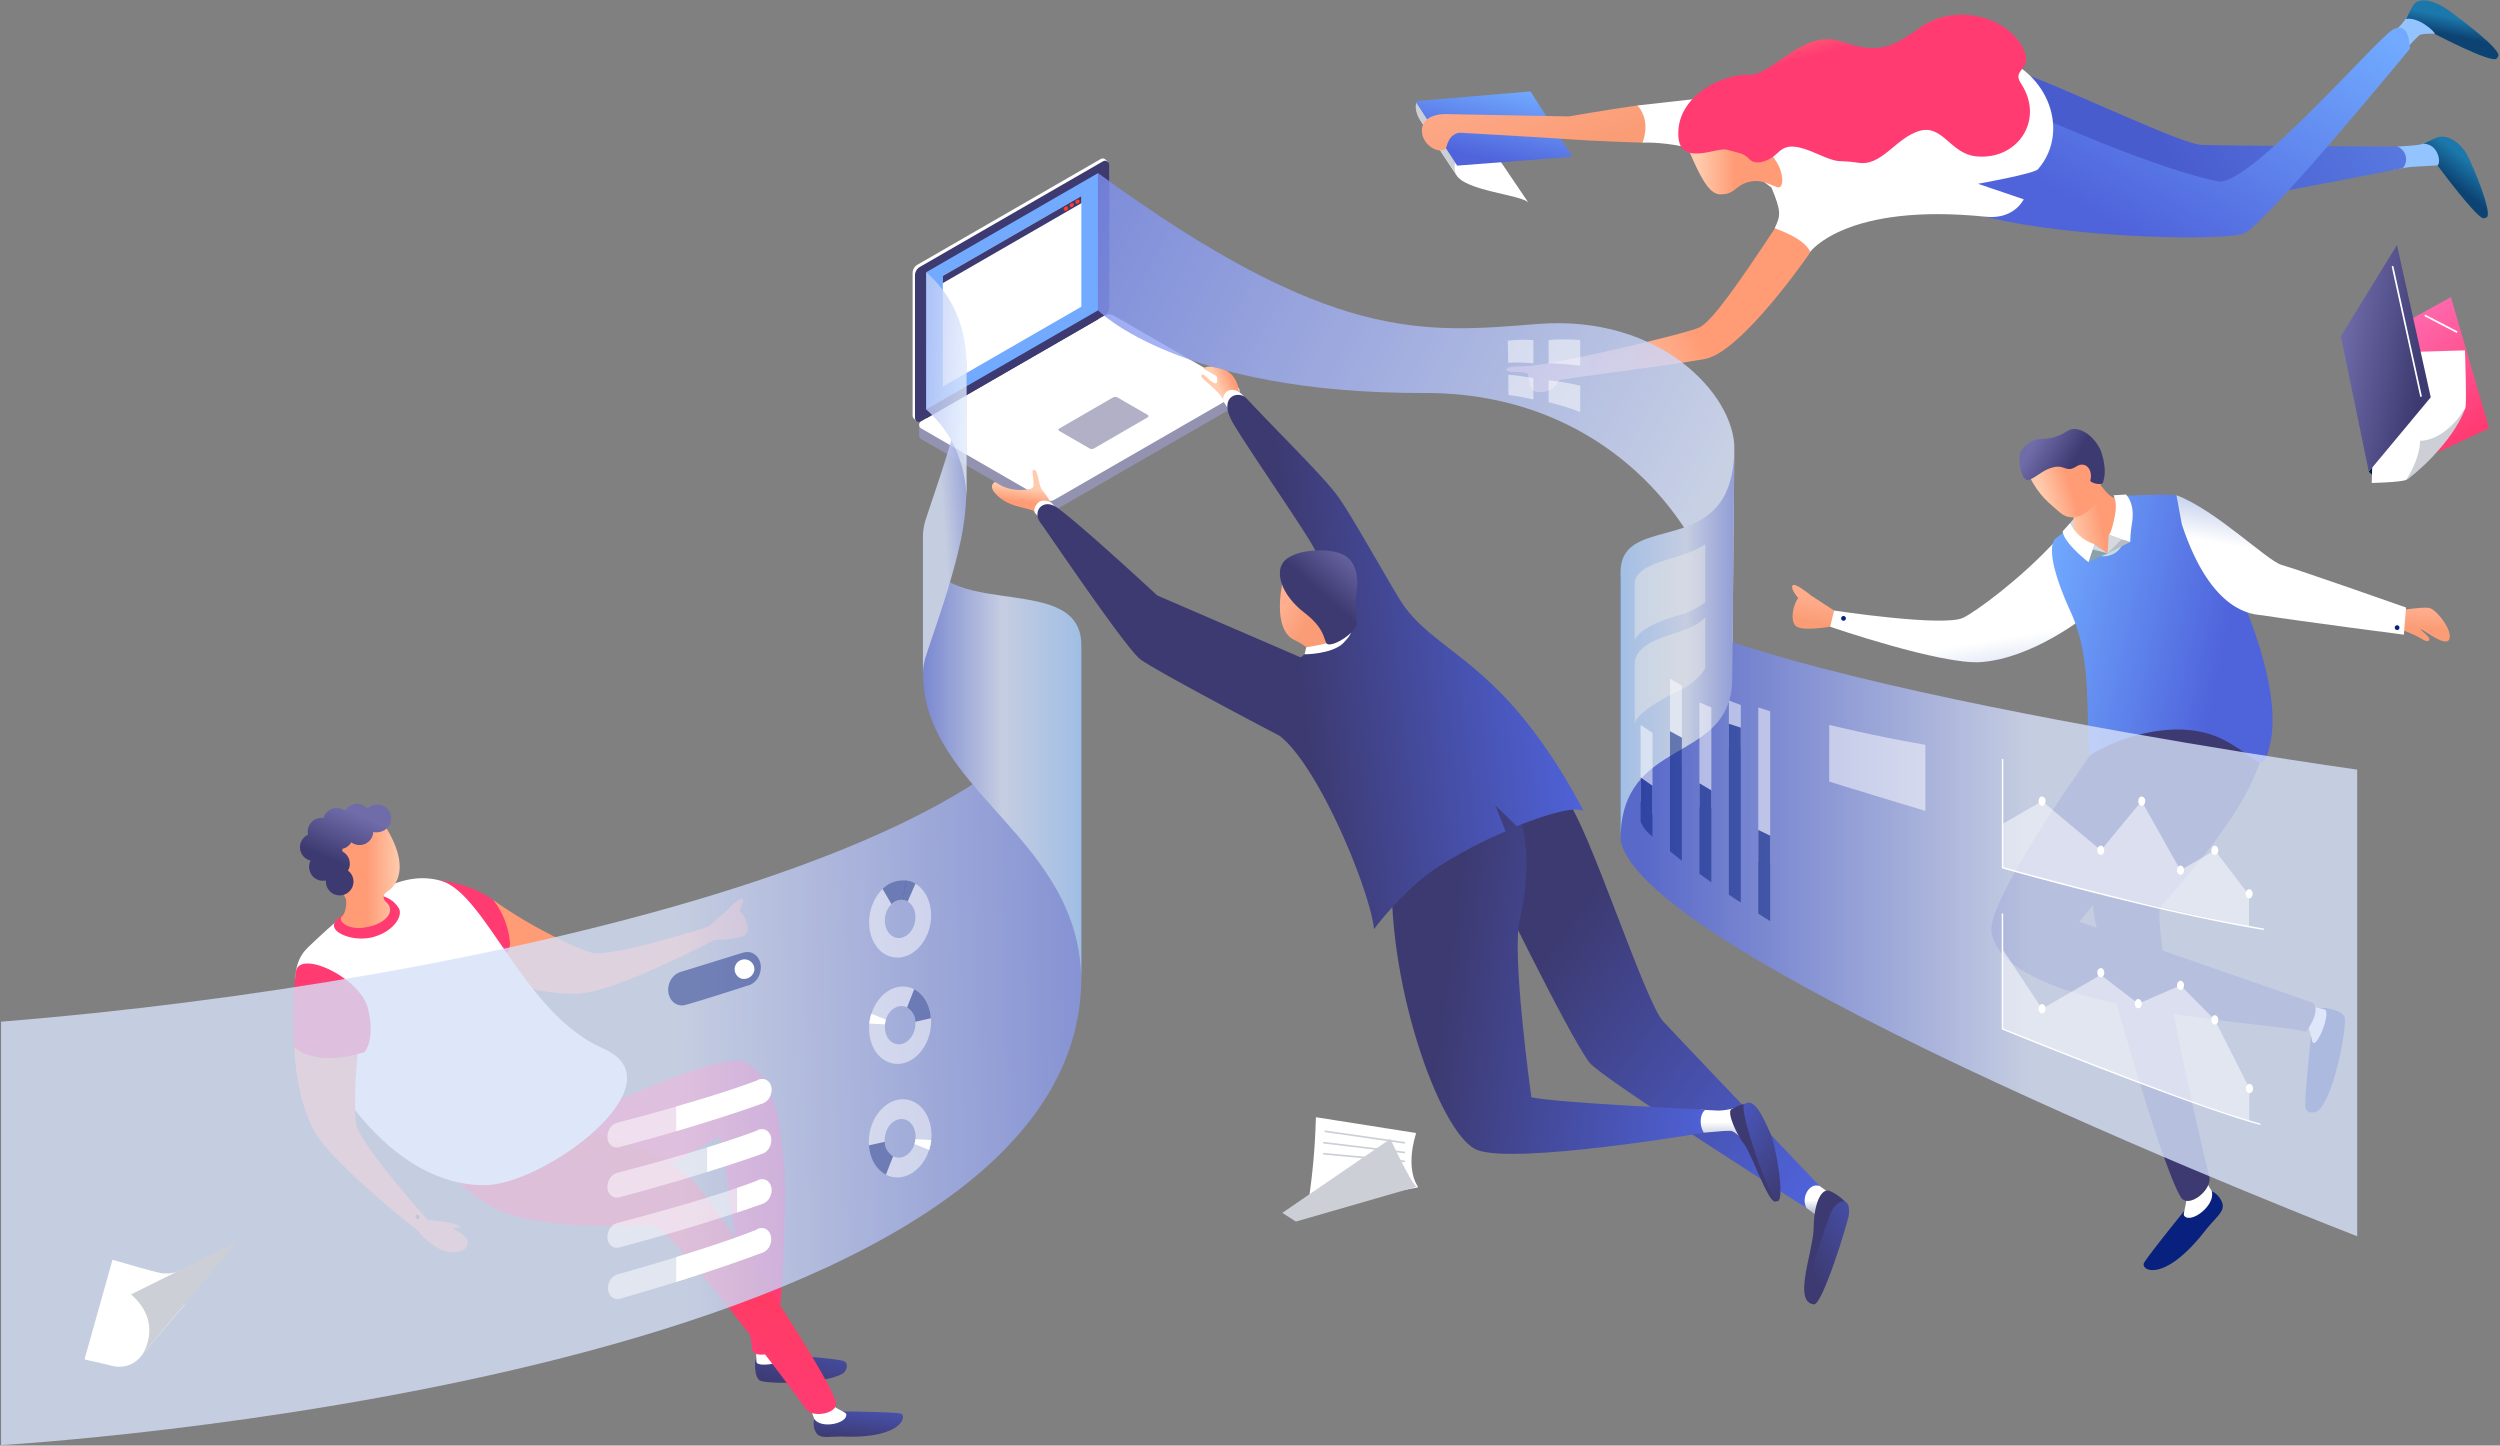 <svg width="1157" height="669" fill="none" xmlns="http://www.w3.org/2000/svg"><rect width="100%" height="100%" fill="#808080" stroke="none"/><path d="M228.326 416.575c18.139 13.016 39.982 22.976 45.555 24.342 9.114 2.319 54.04-12.063 54.04-12.063l2.787 6.166s-44.117 22.976-61.124 24.647c-22.112 2.194-47.173-10.534-47.173-10.534l5.915-32.558z" fill="#FF9B75"/><path fill-rule="evenodd" clip-rule="evenodd" d="M336.537 421.249l-8.616 7.605 1.978 6.13s13.267.126 15.461-2.768c2.023-2.67-.696-8.828-3.205-10.854 1.517-2.516 2.227-4.593 1.443-5.344-1.069-1.023-5.694 3.767-7.061 5.231z" fill="#FA9D76"/><path d="M390.717 664.863c-6.868-.216-10.679 1.186-12.836-1.546a8.395 8.395 0 01-1.079-6.652l13.052-3.469s22.903.251 26.75.916c3.452.612 1.547 11.614-25.887 10.751z" fill="url(#paint0_linear_886_6340)"/><path d="M386.114 650.948c2.661 1.906 5.286 2.607 5.502 3.47.97 4.207-11.488 7.191-14.814 2.247l-1.133-3.254 10.445-2.463z" fill="#fff"/><path d="M390.303 635.47c-8.071 5.213-34.157 5.069-38.274 3.595-2.373-.863-2.642-5.663-2.588-7.856a5.395 5.395 0 011.797-4.243s6.868-.377 9.151-.179c3.505.305 25.42 1.797 29.645 2.984 3.326.935 1.474 4.926.269 5.699z" fill="url(#paint1_linear_886_6340)"/><path d="M358.789 625.402a35.937 35.937 0 004.746 2.283c4.153 2.122-13.07 5.825-13.429 2.607a46.707 46.707 0 010-6.544l8.683 1.654z" fill="#fff"/><path d="M344.533 491.488c30.31 12.818 14.382 117.069 15.766 133.033 0 0-8.701 4.854-11.973.827l-14.958-99.649-70.939 40.27-36.458-28.423s103.137-52.584 118.562-46.058z" fill="#FF3B72"/><path d="M246.304 518.49s55.73 7.82 75.505 29.106c8.18 8.827 60.8 86.849 65.043 101.159 1.582 5.25-10.787 7.874-13.897 3.29-6.22-8.989-63.622-85.285-70.723-85.016-46.167 1.798-67.38-3.074-78.616-10.984-12.584-8.899-14.49-12.404-14.49-12.404l29.807-22.005 7.371-3.146z" fill="url(#paint2_linear_886_6340)"/><path d="M193.683 407.047c21.807-.773 34.643 9.528 34.643 9.528a37.364 37.364 0 017.532 18.284c1.636 11.613-11.955 7.047-11.955 7.047l-30.22-34.859z" fill="#FF3B72"/><path d="M137.917 461.411c-3.883-15.388 3.2-21.573 5.052-23.371 23.011-22.076 41.923-35.955 61.285-30.364 20.566 6.005 38.31 61.627 74.859 77.538 36.548 15.91-26.715 62.921-54.544 63.28-44.387.468-77.951-52.62-86.652-87.083z" fill="#fff"/><path d="M155.355 426.211c-4.153 5.07 8.45 10.23 17.978 7.281 9.528-2.948 13.195-10.049 11.218-13.195a12.586 12.586 0 00-10.337-6.005c-5.52-.521-18.859 11.919-18.859 11.919z" fill="#FF3B72"/><path d="M175.813 378.697c14.688 20.728 8.414 30.705 3.596 33.798-3.092 1.941-1.798 4.116-.324 5.393a4.33 4.33 0 011.007 5.069c-1.186 2.338-4.135 5.106-11.38 6.311-7.802 1.294-12.926-3.218-10.247-5.394.989-.773 2.193-4.746 1.672-7.586-.521-2.841-20.656-28.351-9.492-35.002 11.164-6.652 25.168-2.589 25.168-2.589z" fill="url(#paint3_linear_886_6340)"/><path d="M173.081 372.566a6.21 6.21 0 00-3.128 1.636 6.366 6.366 0 00-10.283.971 6.383 6.383 0 00-9.96 3.452 6.25 6.25 0 00-2.157 0 6.381 6.381 0 00-4.998 7.514v.162a6.364 6.364 0 001.187 11.991 6.188 6.188 0 00-.558 4.117 6.366 6.366 0 007.659 5.052 6.46 6.46 0 00.108 1.798 6.38 6.38 0 0012.218 1.026 6.381 6.381 0 00-2.115-7.373 6.383 6.383 0 00-2.553-8.827 5.748 5.748 0 00-.126-1.24 6.38 6.38 0 004.225-3.02 6.365 6.365 0 0010.157-4.782 6.23 6.23 0 002.823 0 6.38 6.38 0 003.75-10.612 6.384 6.384 0 00-6.285-1.883l.036.018z" fill="url(#paint4_linear_886_6340)"/><path d="M168.281 468.908c-4.387 21.879-4.459 45.897-3.416 51.524 1.708 9.24 33.241 44.278 33.241 44.278l-4.495 5.07s-39.173-30.706-47.64-45.465c-11.11-19.218-9.852-47.299-9.852-47.299l32.162-8.108z" fill="#FF9B75"/><path d="M192.766 562.265a.971.971 0 011.258.575.968.968 0 01-.521 1.277 1.008 1.008 0 01-.737-1.798v-.054z" fill="#6E5851"/><path d="M136.964 449.78a174.996 174.996 0 00-.881 34.625s8.45 9.923 32.575 2.534c0 0 5.16-5.519 1.672-20.045-3.487-14.525-32.072-27.775-33.366-17.114z" fill="#FF3B72"/><path d="M198.105 564.71c11.29.324 18.553 3.686 12.98 3.47-5.573-.216 5.501 2.139 5.393 6.975-.107 4.836-8.467 6.202-15.029 1.708-6.562-4.494-7.91-7.191-7.91-7.191l4.566-4.962z" fill="#FA9D76"/><path d="M512.766 74.948l-1.006-.988-.36-.306a1.96 1.96 0 00-2.103 0l-84.657 48.827a4.586 4.586 0 00-2.283 3.919v65.906a1.8 1.8 0 00.648 1.42l1.186 1.151-.198-.702a1.98 1.98 0 001.295-.251l84.656-48.827a4.55 4.55 0 002.301-3.919V75.236l.521-.288z" fill="#fff"/><path d="M426.384 194.948l84.657-48.827a4.566 4.566 0 002.283-3.919V76.314a1.906 1.906 0 00-2.931-1.617l-84.656 48.827a4.584 4.584 0 00-2.283 3.919v65.905a1.904 1.904 0 002.93 1.6z" fill="#3D3A71"/><path d="M573.602 185.834v-5.394l-4.584 1.493-53.429-30.868a4.567 4.567 0 00-4.549 0l-82.696 47.695-2.967-2.266v5.16c.031.654.389 1.249.953 1.582l57.097 33.043a4.57 4.57 0 004.548 0l84.656-48.827c.558-.316.922-.889.971-1.528v-.09z" fill="#9492B1"/><path d="M426.384 194.948l84.656-48.827a4.571 4.571 0 014.549 0l57.06 32.971a1.905 1.905 0 010 3.344l-84.656 48.827a4.604 4.604 0 01-4.548 0l-57.079-32.971a1.904 1.904 0 01.018-3.344z" fill="#fff"/><path d="M428.649 189.501l79.497-45.861V80.126l-79.497 45.861v63.514z" fill="#71AAFF"/><path d="M436.344 178.912l64.108-36.979v-51.2l-64.108 36.961v51.218z" fill="#fff"/><path d="M436.344 131.02l64.108-36.98v-3.307l-64.108 36.961v3.326zm-7.695 62.616v-2.535l79.497-45.878v2.57l-79.497 45.843z" fill="#3D3A71"/><path d="M490.169 199.407l13.968 8.072a2.192 2.192 0 002.247 0l24.845-14.382a.61.61 0 000-1.043l-13.986-8.072a2.251 2.251 0 00-2.23 0l-24.844 14.382a.576.576 0 000 1.043z" fill="#B1B0C6"/><path d="M499.265 93.933c.422-.345.508-.955.198-1.403a1.17 1.17 0 00-1.6 1.6c.447.31 1.058.225 1.402-.197zm-2.678 1.6c.439-.335.527-.96.197-1.403a1.168 1.168 0 00-1.6 1.6c.443.33 1.068.242 1.403-.197zm-2.661 1.617a.88.88 0 10-1.205-1.204.882.882 0 00.29 1.629.88.88 0 00.915-.424z" fill="#FF3D2B"/><path d="M707.373 93.825c-2.912-3.704-29.375-5.394-33.474-12.98l-17.654-26.786s6.22 8.27 11.56 9.69c7.64 2.03 18.319.772 22.328 4.602l17.24 25.474z" fill="#fff"/><path d="M673.989 80.845L656.335 54.06s-1.906-3.884-.773-6.58l17.977 27.667a7.91 7.91 0 00.45 5.7z" fill="#CCD0D6"/><path d="M674.366 76.656l53.357-4.135-19.442-30.218-53.225 4.51 19.31 29.843z" fill="url(#paint5_linear_886_6340)"/><path d="M1103.51 18.175l5.95-4.908a26.93 26.93 0 004.13-4.961 3.343 3.343 0 011.94-1.96l13.96 4.17-2.65 5.124s-5.8-.323-7.19.702a51.616 51.616 0 00-4.01 4.045l-6.29 6.777-5.84-8.989z" fill="#93C4FF"/><path d="M1133.19 4.764c-5.93-4.297-13.95-6.921-16.68-1.798-.99 1.798-3.06 5.825-3.06 5.825 5.64-1.204 13.59 5.879 13.39 6.94 0 0 26.02 13.59 28.55 11.451.33-.379.6-.795.83-1.24 1.26-3.218-17.69-17.295-23.03-21.178z" fill="url(#paint6_linear_886_6340)"/><path d="M1109.57 67.83s10.39-.504 11.95-1.349a4.885 4.885 0 013.02-.521l10.03 10.283s-8.52.377-18.26.989c-2.25.143-8.99 1.384-8.99 1.384l2.25-10.787z" fill="#93C4FF"/><path d="M1141.93 71.928c-3.15-5.968-9.62-10.337-14.55-8.108-1.47.648-5.86 2.661-5.86 2.661 7.07.198 8.33 8.989 6.56 10.067 0 0 18.11 24.594 21.36 24.504.48-.093.94-.243 1.38-.45 2.85-1.69-5.82-22.76-8.89-28.674z" fill="url(#paint7_linear_886_6340)"/><path d="M922.726 29.95c13.141.774 85.174 36.783 96.104 37.106 17.82.522 90.74.773 90.74.773a6.35 6.35 0 013.78 4.356c.5 1.975.01 4.066-1.3 5.622 0 0-94.92 19.002-102.69 17.977-13.178-1.654-86.293-22.76-86.293-22.76L904.55 59.453l18.176-29.501z" fill="url(#paint8_linear_886_6340)"/><path d="M757.818 48.81c-15.839 2.264-31.713 5.069-31.713 5.069l-55.73-1.06s-11.739-.936-12.315 7.046c-.575 7.982 10.158 12.764 11.47 7.73 1.654-6.346 6.148-6.166 6.148-6.166s38.4 2.14 50.337 3.02c11.938.881 34.158 1.583 34.158 1.583l16.773-10.787-19.128-6.436z" fill="url(#paint9_linear_886_6340)"/><path d="M819.804 86.796c-29.069-22.814-59.631-20.764-59.631-20.764 4.081-11.074-2.355-17.223-2.355-17.223l77.483-8.701-15.497 46.688z" fill="#fff"/><path d="M911.939 98.337c38.616 11.919 116.851 13.501 126.561 9.672 9.71-3.829 76.8-85.447 76.8-85.447s.15-13.447-8.07-8.737c-7.19 4.08-66.84 73.258-80.9 70.112-36.134-7.64-100.656-38.22-100.656-38.22l-13.735 52.62z" fill="url(#paint10_linear_886_6340)"/><path d="M821.405 105.708c-16.756 25.384-29.016 42.858-34.805 45.771-5.789 2.912-69.663 17.977-80.899 17.977-11.236 0-8.629 2.14-7.443 2.481 1.187.342 7.677 0 8.612.989.935.989.413 8.09 4.278 8.431 8.845.737 9.259-4.638 10.535-5.393 1.277-.755 50.247-6.67 67.344-9.816 17.097-3.146 48.809-49.402 48.809-49.402l-6.148-15.281-10.283 4.243z" fill="url(#paint11_linear_886_6340)"/><path d="M943.22 78.292c15.928-18.553 3.236-48.144-22.957-53.231-28.009-5.394-36.657 10.786-77.034 14.256-48.36 4.117-36.782 7.838-40.719 15.694-4.225 8.378 6.238 21.843 6.238 21.843 4.926 5.735 2.337-1.294 11.056 9.87 4.692 11.415 4.297 12.89 1.51 18.912 0 0 14.185 4.71 16.414 10.966 0 0 16.521-22.957 81.42-16.287 13.07 1.33 17.438-8.072 17.438-8.072l-21.177-7.191s26.067-4.639 27.811-6.76z" fill="#fff"/><path d="M780.991 68.027c8.989 22.022 12.584 22.472 17.367 21.77 4.782-.7 4.979-3.775 10.247-5.392 5.267-1.618 8.449.107 13.681 2.157 3.595 1.402 3.218-6.634-.144-11.686-3.362-5.051-3.919-6.831-12.279-4.818-8.359 2.014-9.834-6.687-19.883-7.658-10.049-.97-8.989 5.627-8.989 5.627z" fill="url(#paint12_linear_886_6340)"/><path d="M776.748 63.191c.863 13.95 17.978 4.8 22.4 6.076 5.178 1.51 7.623 1.367 10.517 4.423 2.894 3.056 8.989.845 12.44-2.391 3.452-3.236 6.095-5.681 18.338-.324 12.242 5.358 8.988 2.697 19.685 4.369 10.697 1.672 17.15-11.38 27.991-14.706 10.84-3.326 14.382 10.265 26.013 11.668 19.164 2.3 32.558-16.54 21.106-33.78-4.422-6.652 6.023-6.149 1.079-16.072-7.677-15.335-31.785-20.71-46.904-10.193-12.854 8.989-19.056 13.321-37.105 7.01-18.05-6.31-31.677 15.857-43.146 15.354-11.47-.504-33.582 9.51-32.414 28.566z" fill="url(#paint13_linear_886_6340)"/><path d="M964.056 251.056l-3.596 11.362s22.85 6.885 23.371 6.292c.522-.593 6.238-12.261 6.238-12.261l-5.878-11.955-20.135 6.562z" fill="#C2DDE1"/><path fill-rule="evenodd" clip-rule="evenodd" d="M838.346 275.732l10.457 6.821-.863 7.317s-14.023 2.624-16.935-.216c-2.684-2.618-1.062-10.092 1.207-12.865-2.148-2.59-3.306-4.843-2.628-5.85.97-1.438 7.458 3.732 8.762 4.793z" fill="url(#paint14_linear_886_6340)"/><path d="M958.033 242.085l2.284-2.696c.45 1.31.585 2.708.395 4.081 0 0-2.751 3.919-2.804 3.775-.054-.144.125-5.16.125-5.16z" fill="#D5D8DE"/><path d="M1020.56 569.564c4.85-6.202 8.84-8.521 8.04-12.44a9.613 9.613 0 00-5-5.861l-12.59 8.989s-16.518 20.332-18.729 24.197c-1.888 3.416 9.009 9.798 28.279-14.885z" fill="#08217E"/><path d="M951.777 249.834c-16.575 18.139-37.752 33.51-43.307 36.117-9.205 4.26-59.668-3.398-59.668-3.398l-1.798 7.514s51.38 17.654 69.699 16.36c23.838-1.69 47.803-20.8 47.803-20.8l-12.729-35.793z" fill="url(#paint15_linear_886_6340)"/><path d="M1011.82 555.236c-.29 3.739-1.6 6.562-1 7.389 2.96 3.991 14.7-4.746 12.78-11.362l-2-3.398-9.78 7.371z" fill="#fff"/><path d="M1073.29 513.654c7.48-8.036 12.58-37.573 11.86-42.481-.46-2.858-5.79-4.171-8.25-4.548a5.988 5.988 0 00-5.1 1.222s-1.8 7.677-2.09 10.301c-.38 4.009-3.25 29.07-2.75 34.158.38 3.811 5.21 2.535 6.33 1.348z" fill="#08217E"/><path d="M1068.51 475.955a47.138 47.138 0 011.58 5.843c1.51 5.123 9.18-13.555 5.66-14.634a53.375 53.375 0 00-7.3-1.438l.06 10.229z" fill="#fff"/><path d="M957.512 233.492s3.2 3.056 1.924 11.218c-.917 5.861 15.964 11.362 15.964 11.362 7.658-10.787 3.47-25.762 3.47-25.762s-1.565 1.007-6.472-5.483c-2.463-3.272-14.886 8.665-14.886 8.665z" fill="url(#paint16_linear_886_6340)"/><path d="M921.737 432.09c8.126 36.89 127.933 40.467 145.403 45.393 0 0 7.19-8.845 3.38-13.357l-108.298-37.573 59.538-71.766-24.176-47.084s-79.982 105.6-75.847 124.387z" fill="#3D3A71"/><path d="M998.699 334.418s-33.924 54.885-29.789 87.838c1.798 13.735 31.16 117.645 40.49 131.955 3.45 5.268 14.7-3.595 13.03-9.797-3.27-12.099-27.74-118.958-22.31-125.016 35.25-39.299 46.56-61.519 47.87-77.304 1.48-17.654-.19-21.914-.19-21.914l-40.99 10.031-8.111 4.207z" fill="#3D3A71"/><path d="M854.267 286.076a1.095 1.095 0 00-1.87-.662 1.098 1.098 0 001.024 1.841c.539-.123.902-.628.846-1.179z" fill="#08217E"/><path d="M956.919 244.746s9.492 16.288 20.387 11.973c10.894-4.314 6.705-27.236 6.705-27.236s16.699-.989 23.249-.287l19.09 23.874s30.76 56.809 24.56 89.672c-3.6 18.517-6.04 7.191-22.82-.845-19.34-9.241-42.227-.917-47.8 1.204a72.143 72.143 0 00-13.268 6.652c-1.797-20.8 1.187-44.818-8.629-66.373-14.166-31.065-6.867-34.301-6.867-34.301l5.393-4.333z" fill="url(#paint17_linear_886_6340)"/><path d="M975.4 256.072l-6.148-4.261-2.661 8.378c-.072-.18 5.303-2.445 8.809-4.117z" fill="#8BA2AA"/><path d="M969.252 251.811l6.148 4.261-10.337-2.697 4.189-1.564z" fill="#D5D8DE"/><path d="M975.939 247.551l-.539 8.521 10.409-5.213-9.87-3.308z" fill="#B8BBC1"/><path d="M976.011 247.551l9.852 3.307c.077-3.122.384-6.234.917-9.312 1.276-8.989-2.895-12.692-2.895-12.692l-5.788.378s1.797 2.624.809 8.629c-1.69 9.078-2.895 9.69-2.895 9.69zm-6.759 4.26l-2.661 8.378s-11.434-8.773-11.991-14.292l3.416-3.812a18.93 18.93 0 0011.236 9.726z" fill="#fff"/><path d="M975.939 247.551l-.539 8.521 6.526-6.508-5.987-2.013z" fill="#D5D8DE"/><path d="M939.229 220.512c4.387 8.845 8.989 12.225 14.149 16.702 7.011 6.058 16.323-1.421 17.977-8.378.971-4.261 3.236-12.872-6.777-17.744-10.014-4.872-26.661 3.29-26.661 3.29l1.312 6.13z" fill="url(#paint18_linear_886_6340)"/><path d="M934.663 211.146c-.431 3.182.755 10.211 3.308 11.002 1.798.576 6.364-3.595 9.546-4.944 8.342-3.595 7.892 2.23 13.447-1.33 4.369-2.804 7.784 1.798 6.436 6.436-.323 1.097 5.393 2.715 5.897.899.503-1.816 1.798-5.483-.647-13.537-1.295-4.261-6.311-10.625-12.189-11.128-3.901-.342-4.746 3.038-11.883 4.26-3.704.612-4.513-.107-7.191.989-.881.342-6.041 2.589-6.724 7.353z" fill="url(#paint19_linear_886_6340)"/><path d="M1110.27 282.535s11-1.798 14.06-1.151c3.05.648 10.4 9.618 9.33 14.059-1.08 4.44-10.25-2.751-12.73-3.973-2.48-1.223 3 2.696 3.31 4.027.3 1.33-.96 1.797-3.6.09a59.863 59.863 0 00-11.27-4.8l.9-8.252z" fill="url(#paint20_linear_886_6340)"/><path d="M1007.26 229.196c18.21 6.795 42.12 30.471 48.73 32.269 6.62 1.798 57.53 19.686 57.53 19.686l-1.01 12.584s-47.92-6.238-65.63-8.989c-3.45-.521-23.25 0-37.14-42.139l-2.48-13.411z" fill="url(#paint21_linear_886_6340)"/><path d="M1110.45 290.265a1.087 1.087 0 00-.73-.841 1.077 1.077 0 00-1.38 1.309c.06.281.23.527.47.683.24.156.53.207.81.144.28-.06.53-.231.68-.475.16-.243.21-.538.15-.82z" fill="#08217E"/><g opacity=".8"><path d="M508.146 80.09v63.515s37.663 38.633 151.191 38.274c90.535-.27 142.634 71.91 142.346 133.753l.971-108.243c0-24.522-34.157-62.095-91.272-57.438-52.423 4.188-95.281 9.006-203.236-69.861z" fill="url(#paint22_linear_886_6340)"/><path d="M749.998 265.259v123.182c7.892 54.795 340.922 183.712 340.922 183.712V356.189s-340.922-47.784-340.922-90.93z" fill="url(#paint23_linear_886_6340)"/><path d="M749.998 388.512c0-47.712 50.085-34.678 51.685-72.952l.971-108.692c0 54.148-52.656 28.53-52.656 58.013v123.631z" fill="url(#paint24_linear_886_6340)"/><path opacity=".5" d="M756.56 269.555c1.384-10.175 22.292-10.355 32.629-17.654v26.805a35.593 35.593 0 01-12.351 6.094c-8.989 2.409-18.858 6.957-20.278 11.632v-26.877zm0 36.836c2.031-12.962 25.168-11.829 32.629-20.8v23.371s-2.265 5.986-12.351 10.786c-8.647 4.045-18.858 10.284-20.278 14.958v-28.315z" fill="#fff"/></g><path d="M832.622 556.548l-43.218-61.519L833.018 544l9.15 4.908 4.459 3.254-5.214 10.822-8.791-6.436z" fill="url(#paint25_linear_886_6340)"/><path d="M724.829 369.888c10.103 11.415 36.315 93.645 44.944 102.885 14.13 15.065 72.377 76.135 72.377 76.135-4.961-1.798-8.809 5.717-6.022 10.211 0 0-94.903-60.117-100.458-67.29-9.421-12.153-45.412-86.292-45.412-86.292l-4.153-26.319 38.724-9.33z" fill="url(#paint26_linear_886_6340)"/><path d="M787.247 513.564l7.838.414a26.836 26.836 0 006.436-.881 3.34 3.34 0 012.805-.126l2.696 14.759s-4.26-4.242-5.95-4.368a51.174 51.174 0 00-5.753.27l-9.33.773 1.258-10.841z" fill="url(#paint27_linear_886_6340)"/><path d="M644.541 396.998c-4.26 54.202 21.573 128.287 39.065 135.191 17.493 6.903 104.953-7.964 104.953-7.964-2.571-4.027-1.528-9.51.845-10.661 0 0-68.009-3.038-80.683-5.735 0 0-9.492-67.793-5.231-82.696 0 0 8.323-33.241-2.859-52.495-11.182-19.254-56.09 24.36-56.09 24.36z" fill="url(#paint28_linear_886_6340)"/><path d="M463.166 224.575c5.393 3.128 13.897 2.391 14.886.971.988-1.42-.863-7.802.143-8.072 2.445-.629 2.086 6.706 4.279 9.456a47.21 47.21 0 014.62 7.066s-4.584 4.836-6.094 3.775c-5.088-3.596-14.041-2.157-20.513-9.564-3.182-3.596 0-5.178 0-5.178l2.679 1.546z" fill="url(#paint29_linear_886_6340)"/><path d="M567.31 186.661c-4.297-7.785-12.584-11.56-11.254-13.124.881-1.115 1.798 1.079 5.106 3.308 3.307 2.229 1.887-2.733 1.887-2.733l-6.076-3.505s1.132-1.69 5.303-.593c3.11.808 6.077 1.222 8.126 3.811 3.092 3.937 2.607 6.526 3.416 9.114.809 2.589-6.508 3.722-6.508 3.722z" fill="url(#paint30_linear_886_6340)"/><path d="M481.629 240.09l-2.391-2.391s-1.69-1.528.701-4.512c2.391-2.985 6.616-.558 6.616-.558l2.265 2.355-7.191 5.106zm89.528-48.378a19.338 19.338 0 01-4.602-5.393c-1.492-2.894.989-7.191 5.843-5.483a10.252 10.252 0 014.638 4.818l-5.879 6.058z" fill="#fff"/><path d="M696.658 322.894c-21.914-23.047-38.669-28.386-49.456-46.436-10.786-18.049-22.687-39.55-28.332-47.137-6.94-9.384-26.23-28.099-41.996-44.943-3.595-3.92-13.537-1.061-6.22 11.433 7.317 12.495 34.463 51.47 37.914 58.661 3.452 7.191 4.189 40.971 4.189 40.971l-10.786 8.809-66.409-28.692s-34.895-32.36-46.041-40.432c-6.831-4.998-12.063 1.582-7.928 6.886 2.751 3.595 39.191 57.761 46.13 63.083 6.94 5.321 64.54 35.469 64.54 35.469 18.211 14.292 41.762 71.497 43.631 89.439 0 0 13.358-18.194 29.573-28.765a224.482 224.482 0 0131.335-16.521l-4.836-12.063 9.978 9.708s25.51-10.553 30.903-6.975c.036 0-14.508-29.681-36.189-52.495z" fill="url(#paint31_linear_886_6340)"/><path d="M594.294 266.301c-2.661 10.193-3.847 25.708 4.638 29.825 6.436 3.128 6.904 4.98 6.904 4.98s10.535 0 16.503-4.71c5.393-4.243.126-8.45.414-12.585.701-10.175 2.013-18.247-4.8-21.86-9.636-5.178-21.951-2.266-23.659 4.35z" fill="url(#paint32_linear_886_6340)"/><path d="M604.541 299.56l-.791 3.254s12.729 0 17.978-5.25c2.966-3.02 3.739-4.692 3.596-6.022 0 0-6.544 4.907-10.23 5.896-4.854 1.277-10.553 2.122-10.553 2.122z" fill="#fff"/><path d="M594.744 259.254c-5.142 4.746-2.085 15.928 9.097 24.449 11.182 8.522 8.215 14.526 11.182 14.544 4.242 0 11.326-5.393 12.584-8.539 1.258-3.146-1.258-7.191 0-14.112 1.258-6.922.701-15.515-5.879-18.859-6.579-3.344-21.447-2.661-26.984 2.517z" fill="url(#paint33_linear_886_6340)"/><path d="M846.573 551.101c-3.595-1.132-7.029 5.483-7.191 16.809-.162 11.326-9.816 34.589 0 35.722 3.308.377 17.654-44.549 14.634-47.407l-.486-.432a21.02 21.02 0 00-6.957-4.692z" fill="#3D3A71"/><path d="M839.382 603.56c3.739 1.636 16.18-38.904 16.305-41.564.126-2.661.108-4.8-1.672-5.843-1.779-1.043-5.896 1.51-7.424 6.831-.665 2.499-14.652 37.304-7.209 40.576z" fill="url(#paint34_linear_886_6340)"/><path d="M801.198 513.348c-1.978 1.798 2.427 11.56 5.986 16.18 3.56 4.62 10.895 26.463 14.256 26.589.505-.06.999-.181 1.475-.36 2.157-2.157-.108-20.242-3.955-29.609-4.063-9.887-9.241-14.615-11.003-15.101-1.761-.485-6.759 2.301-6.759 2.301z" fill="#3D3A71"/><path d="M807.22 511.137c-2.733 2.337 12.063 45.214 15.479 44.71 3.415-.503-.702-25.618-3.596-31.892-2.894-6.274-7.263-16.755-11.883-12.818z" fill="url(#paint35_linear_886_6340)"/><g opacity=".8"><path d="M.497 472.845V668.8s496.449-28.764 499.937-214.382V297.349C497.809 389.699 226.222 454.616.497 472.845z" fill="url(#paint36_linear_886_6340)"/><path d="M427.085 247.623v63.514c0 55.461 73.331 76.369 73.331 143.299V297.349c-1.564-35.021-73.331-6.347-73.331-49.726z" fill="url(#paint37_linear_886_6340)"/><path d="M447.202 221.645v-55.119a151.285 151.285 0 01-5.519 31.964c-1.115 4.189-2.355 8.396-3.596 12.584-3.002 9.672-6.364 19.326-9.474 28.764a28.665 28.665 0 00-1.474 7.803v63.514a28.792 28.792 0 011.474-7.82c3.344-10.103 6.994-20.53 10.176-30.957 1.797-6.131 3.595-12.279 4.961-18.355a119.567 119.567 0 003.452-32.378z" fill="url(#paint38_linear_886_6340)"/><path d="M447.292 166.382c-.755-15.281-5.932-29.195-18.643-40.395v63.514a58.756 58.756 0 014.746 4.71 52.47 52.47 0 018.396 12.585 60.532 60.532 0 015.519 23.155v-63.569h-.018z" fill="url(#paint39_linear_886_6340)"/></g><path d="M1151.94 198.202l-51.56 23.964-12.05-59.272 45.96-25.384 17.65 60.692z" fill="url(#paint40_linear_886_6340)"/><path d="M1096.28 218.301l4.1 3.865-1.44-7.065-2.66 3.2z" fill="url(#paint41_linear_886_6340)"/><path d="M1099.43 163.344l-1.8 60.171s13.41-.288 15.98-1.457c2.57-1.168 18.64-18.966 27.29-32.934.83-1.331-.12-26.967-.12-26.967l-41.35 1.187z" fill="#fff"/><path d="M1140.88 189.124s-8.66 14.615-20.89 14.867c0 0 .51 7.191-6.4 18.067 2.65-1.186 21.36-16.97 27.29-32.934z" fill="#CCD0D6"/><path d="M1109.31 113.384l-25.97 42.212 12.94 62.705 28.67-34.445-15.64-70.472z" fill="url(#paint42_linear_886_6340)"/><path d="M1120.68 183.551a.326.326 0 01-.18.108.393.393 0 01-.47-.306l-13.12-59.811a.36.36 0 01.05-.302.359.359 0 01.25-.166.42.42 0 01.49.306l13.1 59.793c.04.14-.01.286-.12.378zm16.45-29.609a.416.416 0 01-.45 0l-14.39-7.497a.403.403 0 01-.16-.539.406.406 0 01.24-.194c.1-.03.21-.019.3.032l14.38 7.479c.1.049.17.134.2.235.03.102.02.211-.03.304a.186.186 0 01-.09.18zM609.27 556.656a6.03 6.03 0 01-3.398-.575.792.792 0 01-.198-.755 308.418 308.418 0 003.308-37.915.391.391 0 01.126-.305.43.43 0 01.323 0l45.573 7.191a.41.41 0 01.27.179.45.45 0 010 .342c-4.998 16.593.791 24.09.845 24.162a.36.36 0 010 .377.323.323 0 01-.288.252c-4.117.701-35.883 7.047-46.561 7.047z" fill="#fff"/><path d="M649.845 529.258l-36.566-5.285a.4.4 0 11.125-.791l36.567 5.285a.396.396 0 010 .791h-.126zm0 4.495l-37.178-4.495a.392.392 0 01-.359-.431.432.432 0 01.449-.36l37.178 4.495a.43.43 0 01.359.449.39.39 0 01-.153.265.393.393 0 01-.296.077zm0 4.081l-37.178-3.47a.393.393 0 01-.359-.431.413.413 0 01.449-.36l37.178 3.47a.397.397 0 11-.09.791z" fill="#CCD0D6"/><path d="M593.449 561.312l6.292 4.027 56.036-16.179s-1.042 1.905-12.314-22.095l-50.014 34.247z" fill="#CCD0D6"/><path opacity=".5" fill-rule="evenodd" clip-rule="evenodd" d="M403.211 420.261c2.895-9.51 11.218-14.958 18.589-12.189 7.389 2.805 11.038 12.692 8.144 22.202-2.895 9.51-11.2 14.958-18.589 12.189-7.389-2.768-11.038-12.692-8.144-22.202zm10.787 13.501c3.649 1.366 7.766-1.33 9.186-6.023 1.42-4.692-.377-9.6-4.027-10.966-3.649-1.366-7.82 1.33-9.186 6.023-1.367 4.692.377 9.6 4.027 10.966zm-10.787 35.685c2.895-9.492 11.218-14.957 18.589-12.188 7.389 2.768 11.038 12.728 8.144 22.22-2.895 9.492-11.2 14.957-18.589 12.189-7.389-2.769-11.038-12.729-8.144-22.221zm10.787 13.519c3.649 1.367 7.766-1.33 9.186-6.022 1.42-4.71-.377-9.618-4.027-10.984-3.649-1.367-7.82 1.33-9.186 6.022-1.367 4.692.377 9.618 4.027 10.984z" fill="#fff"/><path d="M409.557 474.086c.069-.714.207-1.418.414-2.104v-.144l-6.706-2.678-.108.287a22.419 22.419 0 00-.845 4.261l7.245.378z" fill="#fff"/><path opacity=".5" d="M408.479 411.434l4.098 6.993a6.65 6.65 0 015.394-1.977l1.348-8.989a13.263 13.263 0 00-10.84 3.973zm14.598 46.4l-3.29 8.413a7.912 7.912 0 013.847 6.616l7.191-1.618c-.414-5.915-3.254-11.074-7.748-13.411z" fill="#08217E"/><path opacity=".5" fill-rule="evenodd" clip-rule="evenodd" d="M430.088 531.883c-2.931 9.6-11.326 15.119-18.787 12.315-7.461-2.787-11.128-12.836-8.216-22.436 2.913-9.6 11.308-15.101 18.769-12.315 7.461 2.787 11.164 12.836 8.234 22.436zm-10.895-13.645c-3.685-1.384-7.838 1.349-9.276 6.077-1.456 4.746.359 9.708 4.045 11.092 3.685 1.384 7.856-1.331 9.294-6.077 1.438-4.746-.377-9.707-4.063-11.092z" fill="#fff"/><path d="M423.669 527.209c-.07.719-.208 1.429-.413 2.121v.144l6.777 2.715.108-.306c.421-1.401.704-2.84.845-4.296l-7.317-.378z" fill="#fff"/><path opacity=".5" d="M410.007 543.623l3.325-8.504a7.98 7.98 0 01-3.883-6.687l-7.299 1.635c.378 5.987 3.326 11.2 7.857 13.556zm9.222-136.18l-1.348 8.989a6.069 6.069 0 012.193.755l3.596-8.234a10.78 10.78 0 00-1.798-.899 10.95 10.95 0 00-2.643-.611z" fill="#08217E"/><path d="M55.328 632.521a15.672 15.672 0 01-3.973-.521c-4.692-1.204-11.811-2.75-11.883-2.768a.38.38 0 01-.252-.18.45.45 0 010-.306l12.746-45.393a.363.363 0 01.503-.234c.162 0 16.414 4.89 21.897 6.041a16.31 16.31 0 008.989-1.061.394.394 0 01.45.09c.125.108.27 7.676 1.563 15.712l-19.56 23.047a12.833 12.833 0 01-10.48 5.573z" fill="#fff"/><path d="M60.631 599.047l49.295-24.467-44.153 52.44s10.247-14.579-5.142-27.973z" fill="#CCD0D6"/><g opacity=".5"><path d="M764.775 376.899l-5.519-6.023v-35.397l5.519 3.721v37.699zm13.609-21.897l-5.501-5.501v-35.398l5.501 3.182v37.717zm13.627 18.895l-5.519-.324v-48.485l5.519 2.301v46.508zm13.627-27.326l-5.519-.575v-21.807l5.519 2.103v20.279zm13.609 53.105l-5.519-.898v-71.389l5.519 1.798v70.489z" fill="#fff"/><path d="M764.775 387.182v-23.533l-5.519-3.865v20.531a17.873 17.873 0 005.519 6.867zm13.609-45.789l-5.519-2.984v55.587c1.797 1.402 3.595 2.84 5.501 4.332l.018-56.935zm13.627 24.396l-5.519-3.308v41.906c1.797 1.294 3.595 2.606 5.519 3.955v-42.553zm13.627-29.034l-5.519-1.798v79.101c1.798 1.205 3.596 2.427 5.519 3.596v-80.899zm13.609 49.978l-5.519-2.643v38.742c1.797 1.15 3.595 2.301 5.519 3.469v-39.568z" fill="#08217E"/></g><path d="M1047.36 430.346c-48.535-7.946-119.942-28.225-120.661-28.44a.326.326 0 01-.252-.324v-50.031a.36.36 0 01.342-.342c.189 0 .342.153.342.342v49.761c4.656 1.313 73.329 20.639 120.339 28.351.09.013.17.061.22.132.05.071.07.159.05.245 0 .093-.05.18-.12.239a.318.318 0 01-.26.067z" fill="#fff"/><path opacity=".5" d="M926.735 381.339l18.319-10.588 27.254 22.777 18.822-22.777 17.98 31.982 15.94-9.205 15.79 20.692v14.634s-94.474-20.099-114.159-27.326l.054-20.189z" fill="#fff"/><path d="M946.672 370.751a1.925 1.925 0 00-1.618-2.122c-.881 0-1.6.953-1.6 2.122 0 1.168.719 2.139 1.6 2.139.881 0 1.618-.953 1.618-2.139zm46.13 0a1.925 1.925 0 00-1.618-2.122c-.881 0-1.6.953-1.6 2.122 0 1.168.719 2.139 1.6 2.139.881 0 1.618-.953 1.618-2.139zm-18.948 22.723c0-1.168-.719-2.121-1.6-2.121a1.923 1.923 0 00-1.618 2.121c0 1.187.719 2.14 1.618 2.14.899 0 1.6-.917 1.6-2.14zm36.906 9.259c0-1.187-.72-2.14-1.6-2.14-.88 0-1.62.953-1.62 2.14a1.933 1.933 0 001.62 2.121c.88 0 1.6-.953 1.6-2.121zm15.86-9.205c0-1.186-.72-2.139-1.6-2.139-.88 0-1.62.953-1.62 2.139a1.925 1.925 0 001.62 2.121c.88 0 1.6-.952 1.6-2.121zm15.91 20.117c0-1.169-.72-2.121-1.6-2.121a1.925 1.925 0 00-1.62 2.121c0 1.187.72 2.139 1.62 2.139.9 0 1.6-.952 1.6-2.139zm3.32 106.894h-.09c-32.36-8.719-118.288-43.703-119.151-44.063a.305.305 0 01-.216-.305v-53.124a.342.342 0 01.342-.323.322.322 0 01.342.323v52.926c4.782 1.942 87.353 35.452 118.863 43.955.09.021.17.077.21.156.05.078.06.172.03.258a.35.35 0 01-.33.197z" fill="#fff"/><path d="M946.672 466.859c0-1.187-.719-2.14-1.618-2.14-.899 0-1.6.953-1.6 2.14 0 1.186.719 2.139 1.6 2.139.881 0 1.618-.953 1.618-2.139zm27.182-16.702c0-1.168-.719-2.121-1.6-2.121a1.923 1.923 0 00-1.618 2.121c0 1.187.719 2.14 1.618 2.14.899 0 1.6-.953 1.6-2.14zm15.73 16.486c.894 0 1.618-.958 1.618-2.14 0-1.181-.724-2.139-1.618-2.139-.893 0-1.618.958-1.618 2.139 0 1.182.725 2.14 1.618 2.14zm21.176-10.607c0-1.186-.72-2.139-1.6-2.139-.88 0-1.62.953-1.62 2.139a1.932 1.932 0 001.62 2.121c.88 0 1.6-.952 1.6-2.121zM1026.62 472c0-1.186-.72-2.139-1.6-2.139-.88 0-1.62.953-1.62 2.139 0 1.187.72 2.139 1.62 2.139.9 0 1.6-.952 1.6-2.139zm14.45 33.924c.9 0 1.62-.958 1.62-2.14 0-1.181-.72-2.139-1.62-2.139-.89 0-1.62.958-1.62 2.139 0 1.182.73 2.14 1.62 2.14z" fill="#fff"/><path opacity=".5" d="M926.735 439.209l18.319 27.649 27.2-15.694 17.33 13.339 19.576-8.467L1025.02 472l16.05 31.784-.18 15.047c-40.03-13.483-78.2-27.667-114.155-42.624v-36.998zm-80.162-103.73s20.351 5.051 44.477 9.24v30.562s-36.117-10.876-44.495-13.573l.018-26.229z" fill="#fff"/><path opacity=".5" d="M347.499 440.827a6.03 6.03 0 00-3.29 0h-.162l-28.764 8.899a8.18 8.18 0 00-5.663 5.771c-1.24 4.224.665 8.503 4.261 9.564a5.947 5.947 0 002.858.108c3.793-.827 26.068-8 29.537-9.115h.144l.306-.09a8.284 8.284 0 004.961-5.555c1.331-4.225-.575-8.521-4.188-9.582z" fill="#20378A"/><path d="M349.095 449.157a4.567 4.567 0 10-5.807 3.794 4.926 4.926 0 005.807-3.794z" fill="#fff"/><path opacity=".5" d="M354.223 499.632a4.439 4.439 0 00-4.027.503c-23.731 8.989-64.054 19.326-64.054 19.326a6.166 6.166 0 00-4.531 3.991c-1.186 3.074-.143 6.346 2.355 7.317a4.227 4.227 0 003.075 0c40.575-10.787 65.006-19.776 65.006-19.776a6.166 6.166 0 004.513-4.009c1.204-3.11.162-6.382-2.337-7.352zm0 23.208a4.476 4.476 0 00-4.027.486c-23.731 8.989-64.054 19.326-64.054 19.326a6.202 6.202 0 00-4.531 4.009c-1.186 3.074-.143 6.346 2.355 7.317a4.227 4.227 0 003.075 0c40.575-10.787 65.006-19.776 65.006-19.776a6.148 6.148 0 004.513-3.991c1.204-3.128.162-6.4-2.337-7.371zm0 23.192a4.545 4.545 0 00-4.027.503c-23.731 8.989-64.054 19.326-64.054 19.326a6.202 6.202 0 00-4.531 4.009c-1.186 3.056-.143 6.346 2.355 7.317a4.227 4.227 0 003.075 0c40.575-10.787 65.006-19.776 65.006-19.776a6.183 6.183 0 004.513-3.991c1.204-3.128.162-6.4-2.337-7.388zm-.234 22.597a4.533 4.533 0 00-4.009.575c-23.569 9.385-63.713 20.441-63.713 20.441a6.13 6.13 0 00-4.44 4.081c-1.151 3.074 0 6.346 2.463 7.191a4.225 4.225 0 003.074 0c40.377-11.524 64.719-20.926 64.719-20.926a6.149 6.149 0 004.458-4.081c1.043-3.074-.09-6.346-2.552-7.281z" fill="#fff"/><path d="M354.222 499.632a4.44 4.44 0 00-4.027.503c-10.786 4.063-24.952 8.431-37.231 11.973v11.38c24.809-7.299 39.083-12.585 39.083-12.585a6.163 6.163 0 004.512-4.009c1.205-3.02.162-6.292-2.337-7.262zm-26.966 42.732c15.784-4.908 24.593-8.144 24.593-8.144a6.163 6.163 0 004.512-4.009c1.205-3.074.162-6.346-2.337-7.317a4.442 4.442 0 00-4.027.504c-6.687 2.535-14.687 5.159-22.741 7.658v11.308zm13.861 18.769c7.191-2.373 10.93-3.776 10.93-3.776a6.181 6.181 0 004.512-3.991c1.205-3.074.162-6.346-2.337-7.334a4.545 4.545 0 00-4.027.503c-2.822 1.079-5.896 2.157-9.078 3.254v11.344zm-28.153 32.126c24.773-7.749 38.993-13.268 38.993-13.268a6.148 6.148 0 004.459-4.081c1.15-3.074 0-6.346-2.481-7.281a4.53 4.53 0 00-4.009.576c-10.679 4.26-24.755 8.845-36.962 12.584v11.47z" fill="#fff"/><path opacity=".5" d="M731.319 157.393v11.865a135.866 135.866 0 00-14.616-1.096v-10.787a84.93 84.93 0 0114.616.018zm0 21.088v12.189a118.053 118.053 0 00-14.616-4.513v-10.139c4.924.478 9.808 1.301 14.616 2.463zm-21.663-3.506v9.888s-5.231-1.24-11.577-2.085v-9.259s1.402-.269 11.577 1.456zm0-17.582v10.787a65.797 65.797 0 00-11.649-.27l-.216-10.247c3.94-.424 7.91-.514 11.865-.27z" fill="#fff"/><defs><linearGradient id="paint0_linear_886_6340" x1="421.975" y1="669.964" x2="425.255" y2="642.888" gradientUnits="userSpaceOnUse"><stop stop-color="#3D3A71"/><stop offset="1" stop-color="#4F63DB"/></linearGradient><linearGradient id="paint1_linear_886_6340" x1="397.616" y1="652.039" x2="410.208" y2="606.917" gradientUnits="userSpaceOnUse"><stop stop-color="#3D3A71"/><stop offset="1" stop-color="#4F63DB"/></linearGradient><linearGradient id="paint2_linear_886_6340" x1="450.157" y1="672.983" x2="509.799" y2="467.748" gradientUnits="userSpaceOnUse"><stop stop-color="#FF3B72"/><stop offset="1" stop-color="#FF3D2B"/></linearGradient><linearGradient id="paint3_linear_886_6340" x1="184.959" y1="392.782" x2="169.46" y2="392.782" gradientUnits="userSpaceOnUse"><stop stop-color="#FFCBAD"/><stop offset="1" stop-color="#FF9B75"/></linearGradient><linearGradient id="paint4_linear_886_6340" x1="153.135" y1="371.641" x2="143.721" y2="393.819" gradientUnits="userSpaceOnUse"><stop stop-color="#706CAA"/><stop offset="1" stop-color="#3D3A71"/></linearGradient><linearGradient id="paint5_linear_886_6340" x1="677.953" y1="34.974" x2="669.759" y2="69.782" gradientUnits="userSpaceOnUse"><stop stop-color="#71AAFF"/><stop offset="1" stop-color="#4F63DB"/></linearGradient><linearGradient id="paint6_linear_886_6340" x1="1132.77" y1="7.678" x2="1131.11" y2="15.718" gradientUnits="userSpaceOnUse"><stop stop-color="#1C78AB"/><stop offset="1" stop-color="#0C4373"/></linearGradient><linearGradient id="paint7_linear_886_6340" x1="1137.61" y1="70.632" x2="1129.73" y2="80.579" gradientUnits="userSpaceOnUse"><stop stop-color="#1C78AB"/><stop offset="1" stop-color="#0C4373"/></linearGradient><linearGradient id="paint8_linear_886_6340" x1="1268.2" y1="9.585" x2="1035.51" y2="132.294" gradientUnits="userSpaceOnUse"><stop stop-color="#71AAFF"/><stop offset="1" stop-color="#495CCE"/></linearGradient><linearGradient id="paint9_linear_886_6340" x1="646.282" y1="59.222" x2="658.609" y2="94.426" gradientUnits="userSpaceOnUse"><stop stop-color="#FDA887"/><stop offset="1" stop-color="#FA9D76"/></linearGradient><linearGradient id="paint10_linear_886_6340" x1="1046.1" y1="-16.243" x2="977.434" y2="104.523" gradientUnits="userSpaceOnUse"><stop stop-color="#71AAFF"/><stop offset="1" stop-color="#4F63DB"/></linearGradient><linearGradient id="paint11_linear_886_6340" x1="733.208" y1="165.733" x2="780.32" y2="142.168" gradientUnits="userSpaceOnUse"><stop stop-color="#FFCBAD"/><stop offset="1" stop-color="#FF9B75"/></linearGradient><linearGradient id="paint12_linear_886_6340" x1="785.965" y1="84.519" x2="802.893" y2="84.519" gradientUnits="userSpaceOnUse"><stop stop-color="#FFCBAD"/><stop offset="1" stop-color="#FF9B75"/></linearGradient><linearGradient id="paint13_linear_886_6340" x1="769.389" y1="13.925" x2="777.318" y2="43.022" gradientUnits="userSpaceOnUse"><stop stop-color="#FF9B75"/><stop offset="1" stop-color="#FF3B72"/></linearGradient><linearGradient id="paint14_linear_886_6340" x1="835.751" y1="276.587" x2="833.938" y2="287.033" gradientUnits="userSpaceOnUse"><stop stop-color="#FFAC8C"/><stop offset="1" stop-color="#FA9D76"/></linearGradient><linearGradient id="paint15_linear_886_6340" x1="964.278" y1="311.091" x2="960.672" y2="289.644" gradientUnits="userSpaceOnUse"><stop stop-color="#CBD6EF"/><stop offset="1" stop-color="#fff"/></linearGradient><linearGradient id="paint16_linear_886_6340" x1="959.42" y1="249.944" x2="973.759" y2="247.147" gradientUnits="userSpaceOnUse"><stop stop-color="#FFCBAD"/><stop offset="1" stop-color="#FF9B75"/></linearGradient><linearGradient id="paint17_linear_886_6340" x1="930.703" y1="334.682" x2="1018.5" y2="353.176" gradientUnits="userSpaceOnUse"><stop stop-color="#71AAFF"/><stop offset="1" stop-color="#4F63DB"/></linearGradient><linearGradient id="paint18_linear_886_6340" x1="946.728" y1="233.573" x2="959.724" y2="229.327" gradientUnits="userSpaceOnUse"><stop stop-color="#FFCBAD"/><stop offset="1" stop-color="#FF9B75"/></linearGradient><linearGradient id="paint19_linear_886_6340" x1="936.882" y1="212.849" x2="954.189" y2="223.041" gradientUnits="userSpaceOnUse"><stop stop-color="#706CAA"/><stop offset="1" stop-color="#3D3A71"/></linearGradient><linearGradient id="paint20_linear_886_6340" x1="1118.13" y1="282.61" x2="1117.61" y2="290.317" gradientUnits="userSpaceOnUse"><stop stop-color="#FFAC8C"/><stop offset="1" stop-color="#FA9D76"/></linearGradient><linearGradient id="paint21_linear_886_6340" x1="1032.04" y1="235.033" x2="1029.02" y2="251.814" gradientUnits="userSpaceOnUse"><stop stop-color="#CBD6EF"/><stop offset="1" stop-color="#fff"/></linearGradient><linearGradient id="paint22_linear_886_6340" x1="1507.14" y1="33.079" x2="632.002" y2="-421.242" gradientUnits="userSpaceOnUse"><stop stop-color="#71AAFF"/><stop offset=".5" stop-color="#E8F2FF"/><stop offset="1" stop-color="#596EEA"/></linearGradient><linearGradient id="paint23_linear_886_6340" x1="1117.91" y1="258.076" x2="760.964" y2="258.076" gradientUnits="userSpaceOnUse"><stop stop-color="#D6E0F9"/><stop offset=".5" stop-color="#D6E0F9"/><stop offset="1" stop-color="#4F63DB"/></linearGradient><linearGradient id="paint24_linear_886_6340" x1="733.243" y1="460.048" x2="827.373" y2="460.048" gradientUnits="userSpaceOnUse"><stop stop-color="#93C4FF"/><stop offset=".5" stop-color="#D6E0F9"/><stop offset="1" stop-color="#4F63DB"/></linearGradient><linearGradient id="paint25_linear_886_6340" x1="839.984" y1="560.403" x2="839.984" y2="555.48" gradientUnits="userSpaceOnUse"><stop stop-color="#C2C7D9"/><stop offset="1" stop-color="#fff"/></linearGradient><linearGradient id="paint26_linear_886_6340" x1="669.808" y1="502.029" x2="803.533" y2="602.586" gradientUnits="userSpaceOnUse"><stop stop-color="#3D3A71"/><stop offset="1" stop-color="#4F63DB"/></linearGradient><linearGradient id="paint27_linear_886_6340" x1="801.317" y1="526.123" x2="801.317" y2="519.256" gradientUnits="userSpaceOnUse"><stop stop-color="#C2C7D9"/><stop offset="1" stop-color="#fff"/></linearGradient><linearGradient id="paint28_linear_886_6340" x1="659.067" y1="527.435" x2="793.639" y2="545.693" gradientUnits="userSpaceOnUse"><stop stop-color="#3D3A71"/><stop offset="1" stop-color="#4F63DB"/></linearGradient><linearGradient id="paint29_linear_886_6340" x1="470.287" y1="225.165" x2="469.362" y2="231.852" gradientUnits="userSpaceOnUse"><stop stop-color="#FFCBAD"/><stop offset="1" stop-color="#FF9B75"/></linearGradient><linearGradient id="paint30_linear_886_6340" x1="564.297" y1="179.661" x2="571.112" y2="176.862" gradientUnits="userSpaceOnUse"><stop stop-color="#FFCBAD"/><stop offset="1" stop-color="#FF9B75"/></linearGradient><linearGradient id="paint31_linear_886_6340" x1="613.301" y1="418.633" x2="739.596" y2="404.712" gradientUnits="userSpaceOnUse"><stop stop-color="#3D3A71"/><stop offset="1" stop-color="#4F63DB"/></linearGradient><linearGradient id="paint32_linear_886_6340" x1="591.22" y1="286.581" x2="602.524" y2="292.491" gradientUnits="userSpaceOnUse"><stop stop-color="#FFAE8F"/><stop offset="1" stop-color="#FA9D76"/></linearGradient><linearGradient id="paint33_linear_886_6340" x1="614.44" y1="242.377" x2="597.222" y2="261.917" gradientUnits="userSpaceOnUse"><stop stop-color="#706CAA"/><stop offset="1" stop-color="#3D3A71"/></linearGradient><linearGradient id="paint34_linear_886_6340" x1="863.646" y1="633.086" x2="919.207" y2="600.711" gradientUnits="userSpaceOnUse"><stop stop-color="#3D3A71"/><stop offset="1" stop-color="#4F63DB"/></linearGradient><linearGradient id="paint35_linear_886_6340" x1="838.358" y1="533.064" x2="791.576" y2="503.567" gradientUnits="userSpaceOnUse"><stop stop-color="#3D3A71"/><stop offset="1" stop-color="#4F63DB"/></linearGradient><linearGradient id="paint36_linear_886_6340" x1=".198" y1="724.243" x2="639.716" y2="708.356" gradientUnits="userSpaceOnUse"><stop stop-color="#D6E0F9"/><stop offset=".5" stop-color="#D6E0F9"/><stop offset="1" stop-color="#4F63DB"/></linearGradient><linearGradient id="paint37_linear_886_6340" x1="516.29" y1="202.904" x2="411.247" y2="202.904" gradientUnits="userSpaceOnUse"><stop stop-color="#93C4FF"/><stop offset=".5" stop-color="#D6E0F9"/><stop offset="1" stop-color="#4F63DB"/></linearGradient><linearGradient id="paint38_linear_886_6340" x1="425.681" y1="512.052" x2="487.866" y2="507.372" gradientUnits="userSpaceOnUse"><stop stop-color="#D6E0F9"/><stop offset=".5" stop-color="#D6E0F9"/><stop offset="1" stop-color="#4F63DB"/></linearGradient><linearGradient id="paint39_linear_886_6340" x1="545.338" y1="-169.486" x2="380.403" y2="-175.065" gradientUnits="userSpaceOnUse"><stop stop-color="#D6E0F9"/><stop offset=".5" stop-color="#E8F2FF"/><stop offset="1" stop-color="#4F63DB"/></linearGradient><linearGradient id="paint40_linear_886_6340" x1="1096.52" y1="153.092" x2="1132.52" y2="207.654" gradientUnits="userSpaceOnUse"><stop stop-color="#FF6DB3"/><stop offset="1" stop-color="#FF3B72"/></linearGradient><linearGradient id="paint41_linear_886_6340" x1="1004.58" y1="907.324" x2="1831.14" y2="1006.6" gradientUnits="userSpaceOnUse"><stop stop-color="#00193D"/><stop offset="1" stop-color="#4ABEFF"/></linearGradient><linearGradient id="paint42_linear_886_6340" x1="1076.09" y1="195.325" x2="1116.33" y2="201.872" gradientUnits="userSpaceOnUse"><stop stop-color="#706CAA"/><stop offset="1" stop-color="#3D3A71"/></linearGradient></defs></svg>